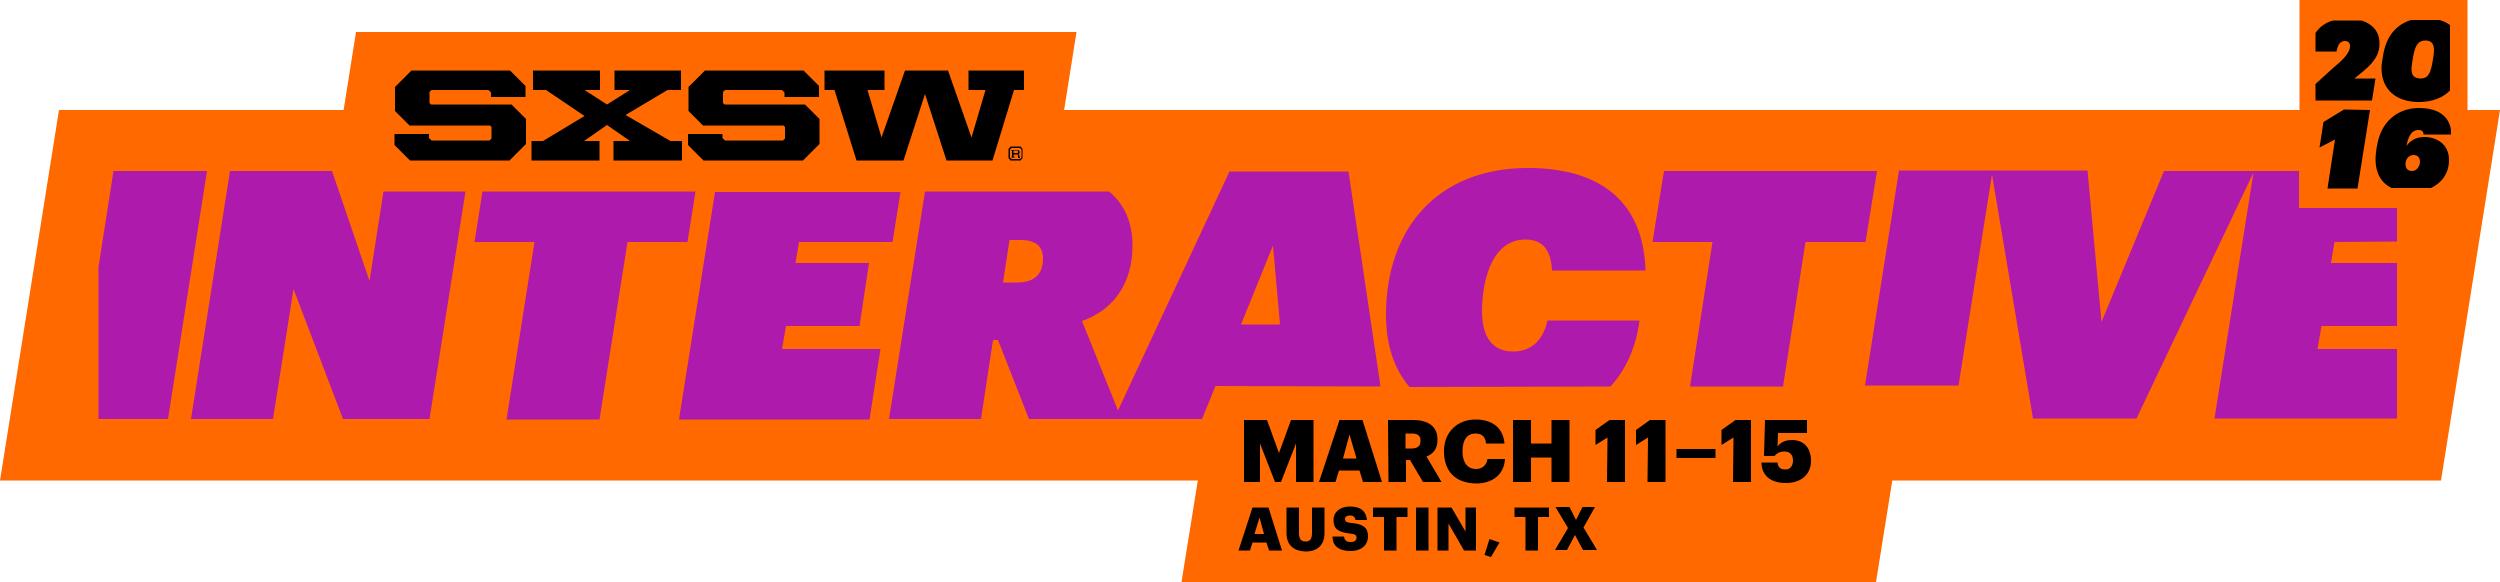 <svg version="1.1" xmlns="http://www.w3.org/2000/svg" xmlns:xlink="http://www.w3.org/1999/xlink" xmlns:a="http://ns.adobe.com/AdobeSVGViewerExtensions/3.0/" x="0px" y="0px" width="500px" height="116.4px" viewBox="0 0 500 116.4" enable-background="new 0 0 500 116.4" xml:space="preserve">
<defs>
</defs>
<g>
<path fill="#FF6900" d="M375.2,116.4l6.2-38.6H242.5l-6.2,38.6 M459.9,0h33.6v41.6h-33.6L459.9,0z"></path>
<path fill="#FF6900" d="M488.2,96.1L500,22H11.8L0,96.1"></path>
<path fill="#FF6900" d="M210,39.8l5.3-33.4H71.2l-5.3,33.4"></path>
</g>
<path d="M78.9,29v-2.2h6.9v0.8l0.5,0.5h11.6l0.4-0.4v-2.3l-0.3-0.3H81.9L79,22.2v-4.8l3.3-3.3h19.7l3.1,3.1v2.2h-6.9v-0.9L97.7,18
H86.3l-0.4,0.4v2.2l0.3,0.3h16.1l2.9,2.9v5l-3.3,3.3H82L78.9,29L78.9,29z M122.7,28.2h3.3l-4.6-3.2l-4.6,3.2h3.1v3.9h-13.6v-3.9h2.3
l8.3-5l-7.7-5.2h-2.6v-3.9H120V18h-3.1l4.5,2.9L126,18h-3.1v-3.9h13.3V18h-2.7l-8.4,5l9,5.2h2.3v3.9h-13.7L122.7,28.2L122.7,28.2z
M137.6,29v-2.2h6.9v0.8l0.5,0.5h11.6l0.4-0.4v-2.3l-0.3-0.3h-16.1l-2.9-2.9v-4.8l3.3-3.3h19.7l3.1,3.1v2.2h-6.9v-0.9l-0.5-0.5H145
l-0.4,0.4v2.2l0.3,0.3H161l2.9,2.9v5l-3.3,3.3h-19.9L137.6,29L137.6,29z M166.9,18h-2v-3.9h12V18h-3.4l2.8,9.5l4.7-13.4h8.6
l4.7,13.4l2.8-9.5h-3.4v-3.9h11.1V18h-2l-4.3,14.1h-9.2l-4.3-13.3l-4.3,13.3h-9.4L166.9,18L166.9,18z M201.7,31.6v-1.8l0.4-0.5h2
l0.4,0.5v1.8l-0.4,0.5h-2L201.7,31.6L201.7,31.6z M204,31.8l0.3-0.3v-1.6l-0.3-0.3h-1.7l-0.3,0.3v1.6l0.3,0.3H204L204,31.8z
M202.3,31.3h0.1v-1.1h-0.1v-0.2h1.4l0.2,0.3v0.4l-0.2,0.2l0.2,0.2v0.3h0.1v0.2h-0.3l-0.1-0.1V31l-0.1-0.1h-0.8v0.4h0.2v0.2h-0.6
L202.3,31.3L202.3,31.3z M203.5,30.6l0.1-0.1v-0.3l-0.1-0.1h-0.8v0.5L203.5,30.6L203.5,30.6z"></path>
<g>
<path fill="#AD1AAC" d="M22.7,34.2l-3,19.2v30.4h13.9l7.8-49.6 M322.1,77.3c3-3.3,5.1-7.7,5.8-13.2h-18.4c-1,4.4-3.6,6.2-6.9,6.2
c-4.9,0-6.2-4-6.2-8.2c0.1-7.4,2.6-14.2,8.7-14.2c3.6,0,5.1,2.3,5.3,6.2h18.7c-0.4-13.8-9.1-20.5-23.5-20.5
c-18.1,0-28.4,12.1-28.4,29.4c0,6.1,1.7,10.9,4.7,14.4L322.1,77.3L322.1,77.3z M338,77.3h18.6l4.5-28.9h12l2.3-14.2h-42.6
l-2.3,14.2h12 M73.9,56.2l-7.5-22H46l-7.8,49.6h16.4l4.1-26l9.9,26h17.3l7.2-45.5H76.7 M479.4,48.3v-6.7h-19.6v-7.4h-27l-12.5,30.2
l-2.8-30.3h-37.7l-6.8,43h18.7l6.7-42.2l8.2,48.8h20.7l23.4-49.2l-7.8,49.2h36.5V69.8h-15.9l0.8-4.6h15.1V52.6h-13.2l0.7-4.2
M139.1,38.3H96.5l-1.6,10.1h12l-5.6,35.5h18.6l5.6-35.5h12 M276.1,77.3l-6.4-43h-23.8l-22.3,47.8l-7.2-17.9
c6-2.1,10.1-7.2,10.1-15.1c0-4.4-1.5-8.2-4.7-10.8H185l-7.2,45.5h18.4l2.4-15.8h1l6.2,15.8h34.6l2.7-6.6L276.1,77.3L276.1,77.3z
M254.6,49.1l1.4,15.8h-7.8C248.2,64.9,254.6,49.1,254.6,49.1z M203.4,56.5h-2.8l1.3-8.5h2.2c3.1,0,4.5,1.3,4.5,3.7
C208.6,55.2,206.5,56.5,203.4,56.5L203.4,56.5z M157.2,65.2h14.7l1.9-12.6h-14.7l0.7-4.2h18.7l1.6-10h-37.1l-7.2,45.5h38.1
l2.2-14.1h-19.7"></path>
</g>
<path d="M248.8,84h4.6l2.4,6.6l2.4-6.6h4.5v12.4h-3.5v-7.7l-3,7.7H255l-3-7.7v7.7h-3.2L248.8,84L248.8,84z M267.9,84h4.6l3.9,12.4
h-3.8l-0.7-2.3h-4.1l-0.7,2.3h-3.3L267.9,84L267.9,84z M268.6,91.7h2.7l-1.4-4.8L268.6,91.7z M277.6,84h4.9c3.2,0,5,1.3,5,3.9V88
c0,1.8-0.9,2.8-2.2,3.3l3,5.1h-3.7L282,92h-0.8v4.4h-3.5L277.6,84L277.6,84z M282.3,89.7c1.2,0,1.8-0.5,1.8-1.5v-0.1
c0-1-0.6-1.4-1.8-1.4h-1.2v3H282.3L282.3,89.7z M288.8,90.3v-0.1c0-3.8,2.7-6.3,6.3-6.3c3.2,0,5.5,1.5,5.8,4.8h-3.7
c-0.1-1.3-0.8-2-2.1-2c-1.6,0-2.6,1.2-2.6,3.5v0.1c0,2.2,1,3.5,2.7,3.5c1.2,0,2.1-0.7,2.3-2h3.5c-0.2,3.2-2.6,4.9-5.8,4.9
C290.9,96.6,288.8,94.1,288.8,90.3z M302.6,84h3.6v4.7h4.1V84h3.6v12.4h-3.6v-4.9h-4.1v4.9h-3.6V84z M321.5,87.5l-2.4,1.5v-3l2.8-2
h3.1v12.4h-3.6L321.5,87.5L321.5,87.5z M329.6,87.5l-2.4,1.5v-3l2.8-2h3.1v12.4h-3.6L329.6,87.5L329.6,87.5z M335.3,89.8h7.8v1.8
h-7.8V89.8L335.3,89.8z M346.7,87.5l-2.4,1.5v-3l2.8-2h3.1v12.4h-3.6L346.7,87.5L346.7,87.5z M352.3,92.5h3.2
c0.1,0.9,0.5,1.4,1.6,1.4c1,0,1.5-0.8,1.5-1.8c0-1.1-0.6-1.8-1.7-1.8c-1,0-1.6,0.4-2,0.9h-2.1L353,84h8.4v2.6h-5.8l-0.1,2.7
c0.5-0.7,1.4-1.3,2.9-1.3c2.3,0,3.8,1.5,3.8,4.2c0,2.6-1.9,4.4-5,4.4C353.8,96.6,352.3,94.8,352.3,92.5L352.3,92.5z"></path>
<g>
<path d="M250.5,101.5h3.2l2.7,8.6h-2.6l-0.5-1.6h-2.8l-0.5,1.6h-2.3L250.5,101.5L250.5,101.5z M250.9,106.8h1.9l-0.9-3.3
L250.9,106.8L250.9,106.8z M257.3,106.6v-5.1h2.5v5c0,1.2,0.3,1.8,1.3,1.8c1,0,1.3-0.6,1.3-1.8v-5h2.5v5.1c0,2.5-1.5,3.7-3.8,3.7
C258.7,110.2,257.3,109,257.3,106.6z M266.5,107.3h2.3c0.1,0.6,0.3,1.1,1.4,1.1c0.7,0,1.1-0.3,1.1-0.9c0-0.5-0.3-0.7-1.4-0.8
c-2.4-0.3-3.2-1-3.2-2.7c0-1.6,1.3-2.7,3.3-2.7c2.1,0,3.2,0.9,3.4,2.7h-2.3c-0.1-0.6-0.4-0.9-1.1-0.9c-0.7,0-1,0.3-1,0.7
c0,0.5,0.3,0.7,1.3,0.8c2.2,0.2,3.3,0.8,3.3,2.7c0,1.6-1.2,2.9-3.5,2.9C267.8,110.2,266.5,109.2,266.5,107.3L266.5,107.3z
M276.8,103.4h-2.2v-1.9h6.9v1.9h-2.2v6.7h-2.5L276.8,103.4L276.8,103.4z M283.2,101.5h2.5v8.6h-2.5V101.5z M287.5,101.5h2.8
l2.8,4.8v-4.8h2.1v8.6h-2.4l-3.1-5.4v5.4h-2.2L287.5,101.5L287.5,101.5z M296.9,111l1-3.2l2,0.7l-1.7,2.9L296.9,111z M305.1,103.4
h-2.2v-1.9h6.9v1.9h-2.2v6.7h-2.5L305.1,103.4L305.1,103.4z M313.6,105.6l-2.5-4.2h2.8l1.3,2.6l1.3-2.6h2.5l-2.3,4.1l2.7,4.5h-2.8
l-1.6-3l-1.6,3H311L313.6,105.6L313.6,105.6z"></path>
</g>
<path d="M475.1,15.7h-4.2l1.2-1c2.1-1.7,3.8-3.3,3.8-6c0-2.4-1.4-3.9-3.6-4.6h-5.7c-1.5,0.4-2.7,1.3-3.5,2.5v3.7h4.2
c0.3-1.6,0.9-2.1,1.7-2.1c0.7,0,1,0.4,1,1c0,1.5-1.6,2.9-3.5,4.5l-3.4,3.1v3.3h11.3L475.1,15.7L475.1,15.7z M476.6,11.2l-0.1,0.6
c-0.1,0.6-0.2,1.2-0.2,1.8c0,4.4,3,6.8,7.5,6.8c2.6,0,4.7-0.8,6.2-2.3V5c-0.6-0.4-1.3-0.8-2.1-1h-5.7
C479.3,4.9,477.2,7.2,476.6,11.2L476.6,11.2z M482.5,12.1l0.1-0.6c0.4-2.4,1-3.4,2.5-3.4c1.3,0,1.7,0.8,1.7,2c0,0.5-0.1,1.1-0.2,1.7
l-0.1,0.6c-0.4,2.3-0.9,3.3-2.4,3.3c-1.4,0-1.8-0.8-1.8-1.9C482.3,13.3,482.4,12.7,482.5,12.1L482.5,12.1z M468.8,21.9l-4.1,2.5
l-0.8,5.1l3.1-1.6l-1.5,9.8h6l2.5-15.7 M489.8,32c0-3.2-2.5-4.6-4.9-4.6c-1.9,0-3,0.9-3.6,1.8c0.3-1.7,0.9-3.2,2.4-3.2
c0.7,0,1,0.3,1,0.9h5.5V26c-0.5-3.3-3.3-4.4-6.4-4.4c-4.4,0-7.7,2.9-8.4,7.6l-0.1,0.5c-0.1,0.7-0.2,1.5-0.2,2.1
c0,2.9,1.2,4.8,3.2,5.8h7.9C488.3,36.6,489.8,34.7,489.8,32L489.8,32z M482.4,34.2c-0.9,0-1.3-0.6-1.3-1.4c0-1,0.7-1.8,1.6-1.8
c0.9,0,1.3,0.6,1.3,1.4C483.9,33.4,483.3,34.2,482.4,34.2L482.4,34.2z"></path>
</svg>
